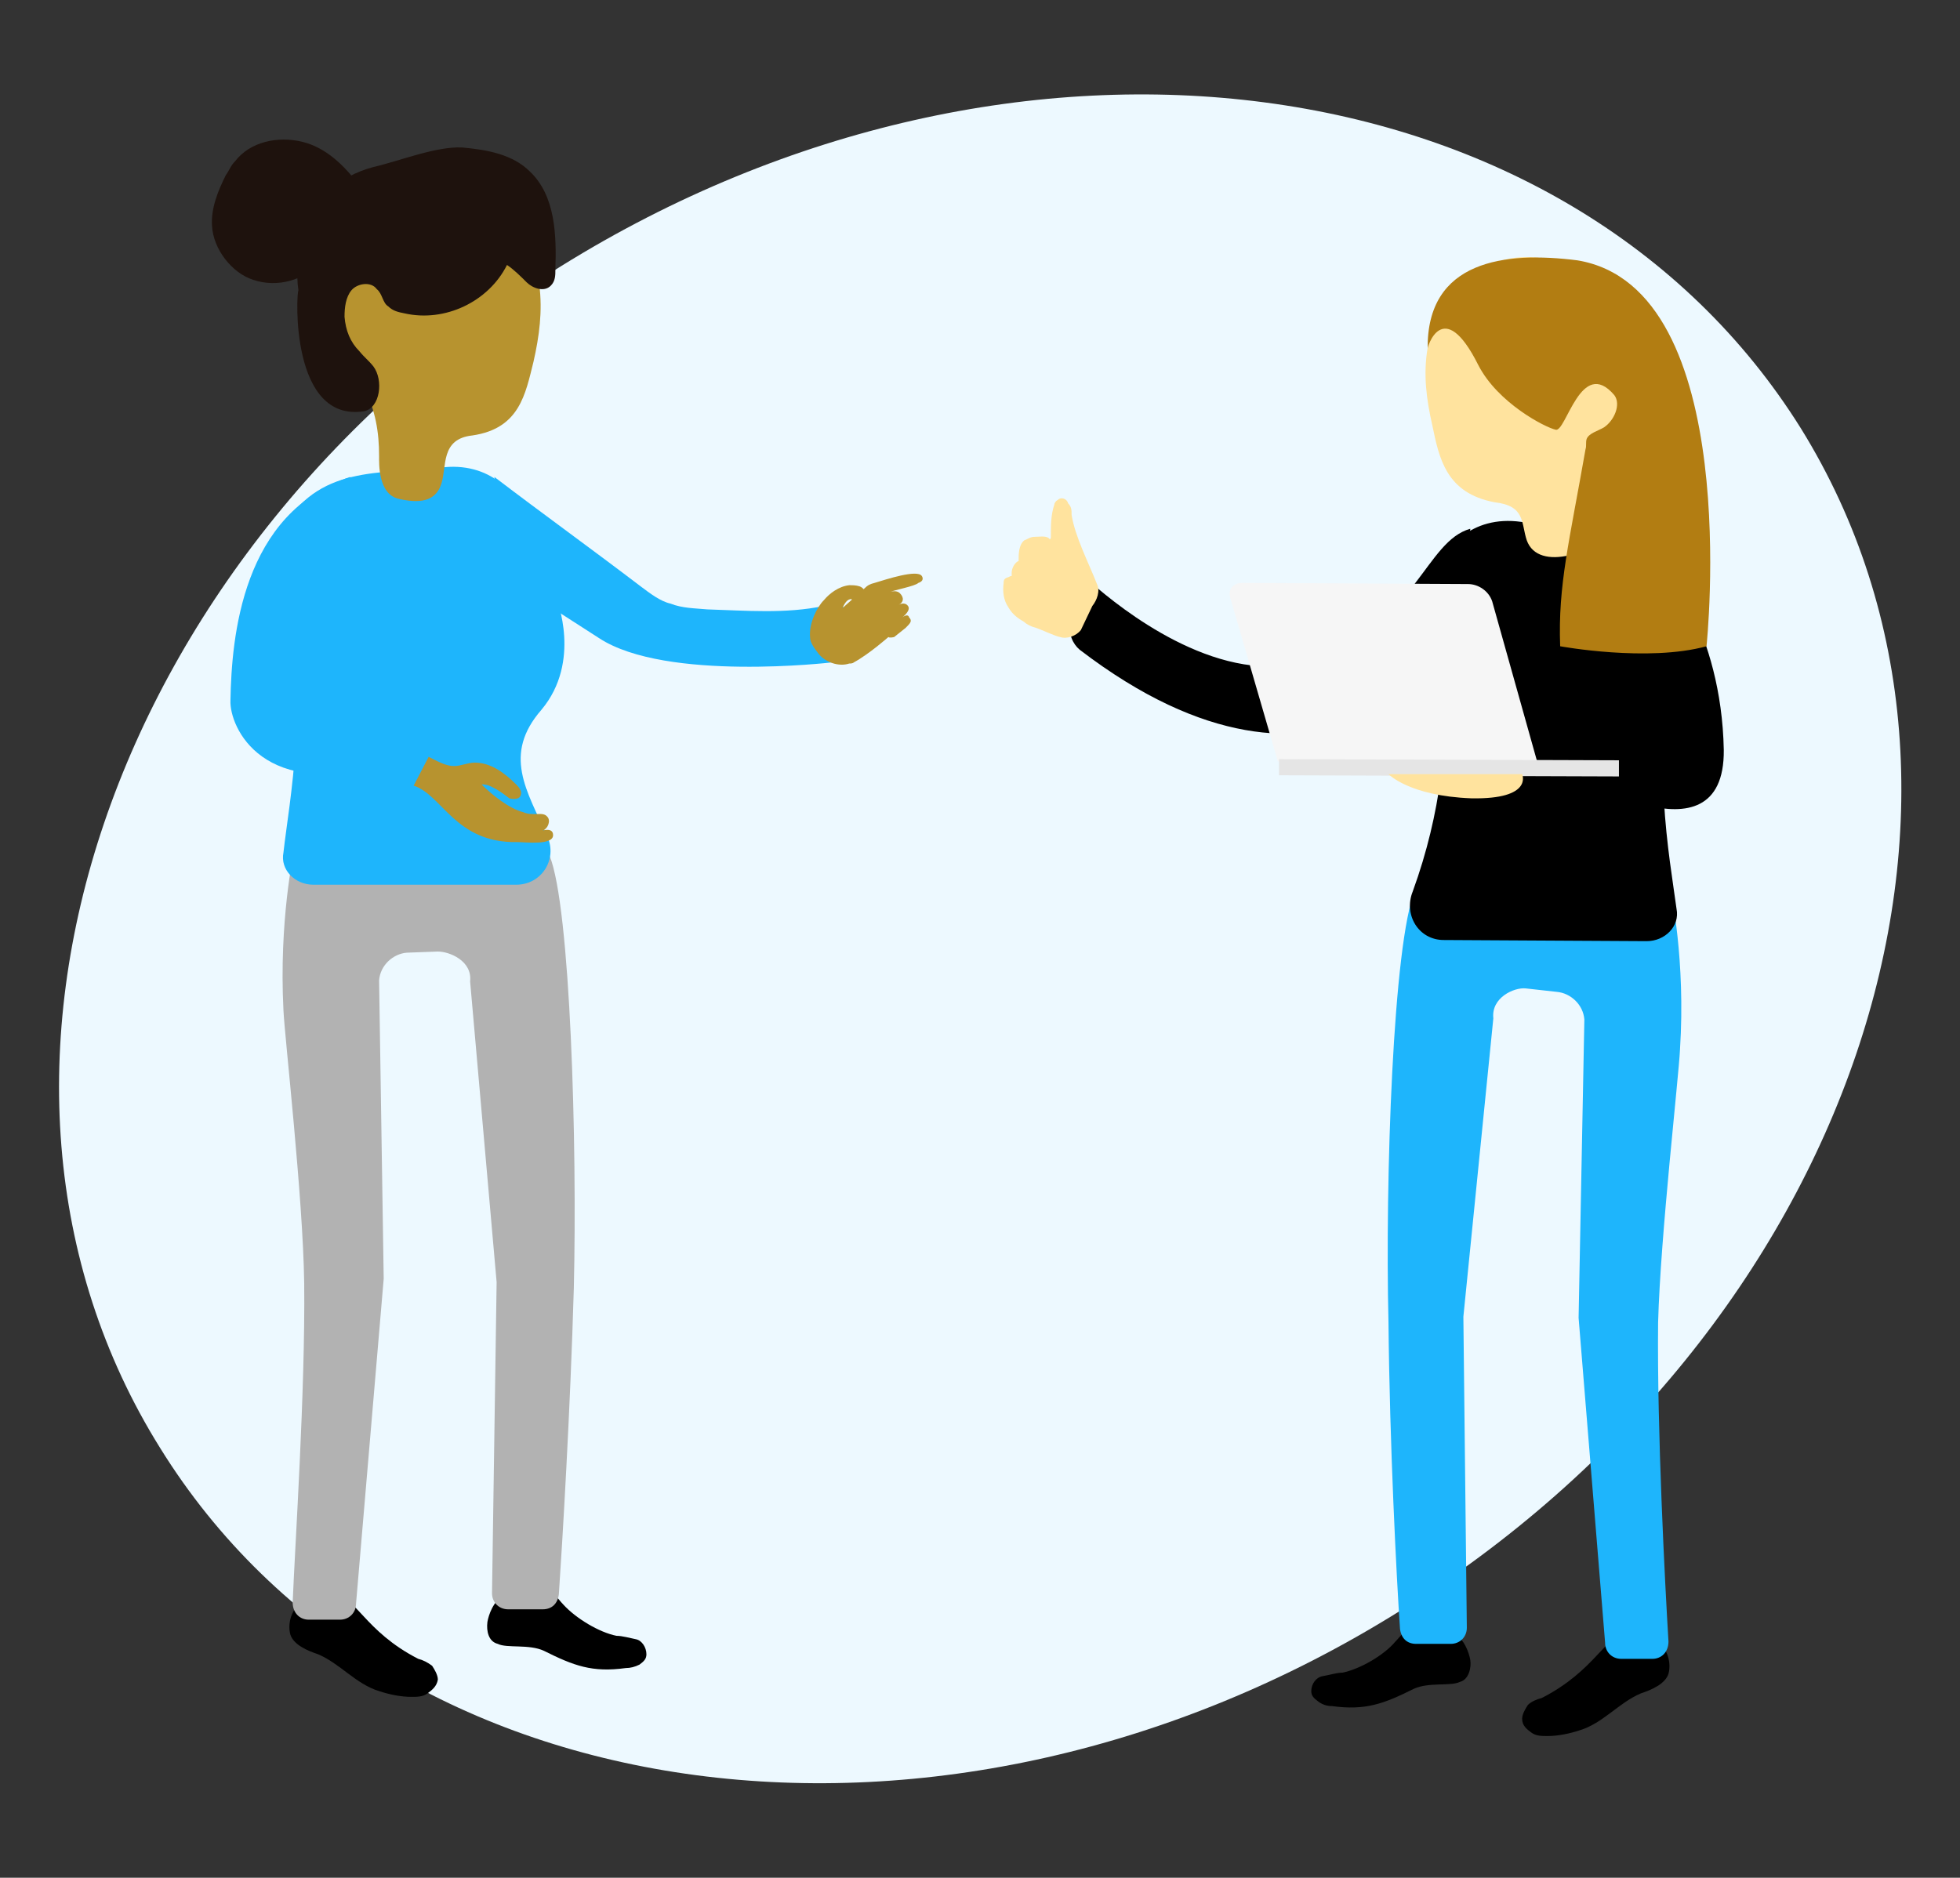 <?xml version="1.0" encoding="utf-8"?>
<!-- Generator: Adobe Illustrator 23.0.3, SVG Export Plug-In . SVG Version: 6.00 Build 0)  -->
<svg version="1.1" id="Capa_1" xmlns="http://www.w3.org/2000/svg" xmlns:xlink="http://www.w3.org/1999/xlink" x="0px" y="0px"
	 viewBox="0 0 170.1 163" style="enable-background:new 0 0 170.1 163;" xml:space="preserve">
<rect x="0" y="0" width="170.1" height="163" fill="#333333" stroke="none"/>
<style type="text/css">
	.st0{fill:#EDF9FF;}
	.st1{fill:#1EB5FC;}
	.st2{fill:#FFE39E;}
	.st3{fill:#F6F6F6;}
	.st4{fill:#E5E5E5;}
	.st5{fill:#B27D12;}
	.st6{fill:#B2B2B2;}
	.st7{fill:#B7932F;}
	.st8{fill:#1E120D;}
</style>
<g>
	<path class="st0" d="M121.4,139.9c39.3-24.4,54.9-70.4,34.9-102.7C136.2,5,88.1-1.4,48.7,23.1C9.4,47.5-6.2,93.5,13.9,125.7
		C33.9,158,82.1,164.4,121.4,139.9z"/>
	<path d="M126.2,141.8c0.9,0.5,1.3,1.7,1.4,2.3c0.1,0.6-0.1,1.7-0.9,1.9c-0.8,0.4-2.7,0-4,0.6c-2.6,1.3-4.2,1.9-7.1,1.5
		c-0.4,0-0.8-0.1-1.2-0.4c-0.4-0.3-0.6-0.5-0.6-0.9c0-0.6,0.4-1.2,1-1.3c0.6-0.1,1.2-0.3,1.7-0.3c1.5-0.3,3.6-1.5,4.6-2.7
		c0.5-0.5,1.5-1.9,2.2-1.8"/>
	<path d="M143.4,142.3c1.2,0.4,1.7,1.9,1.4,3c-0.3,0.9-1.5,1.4-2.4,1.7c-1.9,0.8-3.3,2.6-5.3,3.2c-0.9,0.3-1.9,0.5-2.8,0.5
		c-0.5,0-1,0-1.4-0.3c-0.4-0.3-0.8-0.6-0.8-1.2c0-0.4,0.3-0.9,0.5-1.2c0.3-0.3,0.8-0.5,1.2-0.6c4.7-2.4,5.6-5.6,7.1-5.3"/>
	<path class="st1" d="M145,77.4c0,0,1.3,5.9,0.8,13.7c-0.1,2.3-1.7,16.2-1.9,23.7c-0.1,9.4,0.6,22.7,0.9,27.7c0,0.9-0.6,1.5-1.4,1.5
		h-2.7c-0.8,0-1.4-0.6-1.4-1.4l-2.3-28.2l0.5-25.9c-0.1-1.3-1.2-2.3-2.4-2.4l-2.7-0.3c-1-0.1-3,0.8-2.8,2.6l-2.6,25.9l0.3,27
		c0,0.8-0.6,1.4-1.4,1.4h-3c-0.8,0-1.3-0.5-1.4-1.3c-0.3-4.4-0.9-16-1-26.6c-0.3-12.4,0.4-33,2.3-37.5"/>
	<path d="M145.4,55.8c-2.2,10-0.5,18.6,0.1,23.1c0.3,1.5-1,2.8-2.6,2.8l-17.6-0.1c-2.2,0-3.5-2.2-2.7-4.2c5.1-14,1.7-24.8,2.1-27.2
		c0.4-2.6,3-5.5,7.3-4.9c4.4,0.6,10.3-0.3,13.5,5.1C146.8,52.6,145.4,55.8,145.4,55.8z"/>
	<path class="st2" d="M124.3,36.9c-0.5-2.2-0.8-4.4-0.4-6.7c0.8-4.6,4.2-6.9,6.5-7.6c3-0.9,7.3,0.4,9.1,3c3.6,5.5,0.9,10.8-0.4,13.6
		c-1,2.1-1.2,3-1.2,5.3c0,0.6,0.1,3.3-1.7,3.7c-1.7,0.4-3.2,0.1-3.7-1.3c-0.5-1.5-0.1-3-2.8-3.3C125.5,42.8,124.9,39.8,124.3,36.9z"
		/>
	<path d="M144.3,48.9c0,0,5.1,5.8,5.3,16.2c0.1,10.4-13.5,1.8-13.5,1.8"/>
	<path d="M126.7,55.9c0,0-11.2,17.2-33,0.5c-0.6-0.5-1-1.4-0.8-2.3l0.6-2.4c0.3-0.8,1.2-1.2,1.8-0.6c3.2,2.7,11.6,8.9,19,6
		c8.7-3.2,9.4-10.1,13.3-11.2"/>
	<path class="st3" d="M133.4,66.1l-3.9-13.9c-0.3-0.9-1.2-1.5-2.1-1.5l-19.6-0.1c-0.8,0-1.3,0.6-1,1.4l4.1,14.1H133.4z"/>
	<path class="st4" d="M111,67.3l29.5,0.1l0-1.4L111,65.9L111,67.3z"/>
	<path class="st2" d="M120.5,67.2c0,0,1.8,1.9,7.2,2.1c5.4,0.1,4.4-2.1,4.4-2.1H120.5z"/>
	<path class="st2" d="M93.8,54.7c-0.4,0.5-1.2,0.8-1.8,0.6c-0.5-0.1-1.5-0.6-2.1-0.8c-0.4-0.1-0.8-0.3-1-0.5c-0.5-0.3-1-0.6-1.4-1.3
		c-0.4-0.6-0.5-1.3-0.4-2.1c0-0.3,0.1-0.4,0.4-0.5c0.1,0,0.1-0.1,0.3-0.1c0-0.1,0-0.1,0-0.3c0-0.4,0.3-0.9,0.6-1
		c0-0.6,0-1.4,0.5-1.8c0.3-0.1,0.5-0.3,0.9-0.3c0.4,0,0.9-0.1,1.2,0.1l0.1,0.1c0.1,0,0.1-0.1,0.1-0.3c0-0.9,0-1.8,0.3-2.7
		c0-0.1,0.1-0.3,0.3-0.4c0.3-0.3,0.8-0.1,0.9,0.3c0.3,0.3,0.3,0.6,0.3,1c0.3,1.9,1.5,4.2,2.2,6c0.3,0.6,0,1.4-0.4,1.9L93.8,54.7z"/>
	<path class="st5" d="M128.3,31.7c1.7,3.3,5.8,5.4,6.7,5.6c0.9,0.3,2.2-6.4,5.1-3c0.6,0.8,0,2.2-0.9,2.8c-0.5,0.3-1.3,0.5-1.5,1
		c-0.1,0.3,0,0.6-0.1,0.9c-1.4,8-2.4,11.8-2.2,17.1c0,0,7.6,1.4,12.7,0c0,0,3.3-31.1-11.2-33.5c-6.3-0.8-13.1,0-13,7.7
		C123.8,30.3,125.2,25.5,128.3,31.7z"/>
	<path d="M43.7,138.5c-0.9,0.5-1.3,1.7-1.4,2.3c-0.1,0.8,0.1,1.7,0.9,1.9c0.8,0.4,2.7,0,4,0.6c2.6,1.3,4.2,1.9,7.1,1.5
		c0.4,0,0.8-0.1,1.2-0.3c0.4-0.3,0.6-0.5,0.6-0.9c0-0.6-0.4-1.2-0.9-1.3c-0.5-0.1-1.2-0.3-1.7-0.3c-1.5-0.3-3.5-1.5-4.6-2.7
		c-0.5-0.5-1.4-1.9-2.2-1.8"/>
	<path d="M26.6,138.9c-1.2,0.4-1.7,1.9-1.4,3c0.3,0.9,1.5,1.4,2.4,1.7c1.9,0.8,3.3,2.6,5.3,3.2c0.9,0.3,1.9,0.5,2.8,0.5
		c0.5,0,1,0,1.4-0.3c0.4-0.3,0.8-0.6,0.9-1.2c0-0.4-0.3-0.9-0.5-1.2c-0.4-0.3-0.8-0.5-1.2-0.6c-4.7-2.4-5.5-5.6-7.1-5.3"/>
	<path class="st1" d="M30.4,41.4C21,44.5,20.1,55.3,20,60.8c-0.1,2.3,2.8,8.9,13.9,5.4"/>
	<path class="st6" d="M25.5,74c0,0-1.3,5.9-0.9,13.7c0.1,2.3,1.7,16.2,1.8,23.7c0.1,9.4-0.8,22.7-1,27.7c0,0.9,0.6,1.5,1.4,1.5h2.7
		c0.8,0,1.4-0.6,1.4-1.4l2.4-28.2l-0.4-25.9c0.1-1.3,1.2-2.3,2.4-2.4l2.7-0.1c1,0,3,0.8,2.8,2.6l2.3,26.1l-0.4,27
		c0,0.8,0.6,1.4,1.4,1.4h3c0.8,0,1.3-0.5,1.4-1.3c0.3-4.4,1-16,1.3-26.6c0.3-12.5-0.3-33.1-2.1-37.5"/>
	<path class="st1" d="M24.7,50.9c2.2,10,0.4,18.6-0.1,23.1c-0.3,1.5,1,2.8,2.6,2.8h17.6c2.2,0,3.6-2.2,2.7-4.2
		c-1.8-4-3.9-7.1-0.5-11c3.5-4.2,1.3-9.6,1.3-9.6s-2.6-4-2.8-6.5c-0.3-2.6-3-5.5-7.3-4.9c-4.4,0.6-10.3-0.4-13.5,5
		C23.3,47.7,24.7,50.9,24.7,50.9z"/>
	<path class="st7" d="M46.3,31.4c0.5-2.2,0.8-4.4,0.5-6.7c-0.6-4.6-4.2-6.9-6.5-7.7c-3-0.9-7.3,0.4-9.1,3c-3.6,5.5-1,10.8,0.4,13.6
		c1,2.1,1.3,3.9,1.3,6c0,0.6-0.1,3.3,1.7,3.7c1.7,0.4,3.2,0.3,3.7-1.3c0.5-1.5-0.1-3.9,2.7-4.2C45.1,37.2,45.6,34.2,46.3,31.4z"/>
	<path class="st8" d="M31.6,35.7c1.4-0.3,1.7-2.7,0.8-3.9c-0.4-0.5-0.8-0.8-1.2-1.3c-0.8-0.8-1.2-1.8-1.3-3c0-0.8,0.1-1.7,0.6-2.3
		c0.5-0.6,1.7-0.8,2.2-0.1c0.5,0.4,0.5,1.2,1,1.5c0.4,0.4,0.9,0.5,1.4,0.6c3.5,0.8,7.3-1,8.9-4.2c0.6,0.4,1.2,1,1.7,1.5
		c0.5,0.5,1.5,0.9,2.1,0.3c0.4-0.4,0.4-0.9,0.4-1.4c0.1-3,0-6.4-2.2-8.5c-1.5-1.5-3.7-1.9-5.9-2.1c-2.3-0.1-5.5,1.2-7.7,1.7
		c-6.4,1.7-6.9,8.1-6.5,10.7C25.7,25.5,25.2,36.7,31.6,35.7z"/>
	<path class="st8" d="M27.8,22.8c-1.4,1.5-3.7,2.2-5.8,1.5c-1.9-0.6-3.5-2.7-3.6-4.7c-0.1-1.5,0.5-3,1.2-4.4
		c0.3-0.4,0.4-0.8,0.8-1.2c1.3-1.7,3.7-2.2,5.8-1.7s3.7,2.1,4.9,3.7"/>
	<path class="st1" d="M42.9,41.4c4.2,3.2,8.5,6.3,12.7,9.5c0.8,0.6,1.7,1.3,2.6,1.5c1,0.4,2.1,0.4,3.2,0.5c3.3,0.1,6.8,0.4,10.1-0.3
		c0.8-0.1,1.8-0.1,2.2,0.5c0.1,0.3,0.1,0.5,0.1,0.8c0,0.8,0,1.2-0.1,1.9c-0.3,0.8-0.8,1.5-1.5,1.7c0,0-14.4,1.7-20.2-2.1
		c-5.8-3.7-6.7-4.4-6.7-4.4"/>
	<path class="st7" d="M70.3,55.3c-0.1-1.2,0.6-2.6,1.2-3.2c0.5-0.6,1.3-1.2,2.2-1.3c0.3,0,0.6,0,0.9,0.1c0.3,0.1,0.5,0.4,0.5,0.6
		s0,1-0.3,1.2C74.2,53,74,52.2,73.9,52c-0.4,0-0.6,0.4-0.8,0.8l1.9-1.7c0.3-0.3,0.5-0.4,0.9-0.5c1-0.3,3.7-1.2,4.1-0.6
		c0,0,0.3,0.4-0.3,0.6c-0.3,0.3-2.1,0.6-2.8,0.9c0,0,0.8-0.4,1.2,0c0.4,0.4,0.3,0.8-0.1,1c0,0,0.5-0.3,0.8,0.1c0.3,0.4-0.5,1-0.5,1
		s0.5-0.4,0.6,0c0.3,0.3,0.1,0.5-0.3,0.9l-1,0.8c0,0-0.4,0.1-0.5,0c0,0-1.7,1.5-3,2.2c-0.1,0.1-0.3,0.1-0.4,0.1
		c-0.9,0.3-2.1-0.1-2.7-0.9C70.7,56.3,70.3,55.8,70.3,55.3z"/>
	<path class="st7" d="M37.2,65.7c0.8,0.4,1.5,0.8,2.2,0.8c0.6,0,1.2-0.3,1.8-0.3c1.4,0,2.6,0.9,3.6,1.9c0.3,0.3,0.5,0.6,0.4,0.9
		c-0.1,0.4-0.6,0.4-1,0.3c-0.5-0.4-1.7-1.3-2.4-1.2c0.9,0.9,2.4,2.1,3.6,2.4c0.9,0.4,1.7-0.1,2.1,0.4c0.3,0.3,0.1,1-0.4,1.2
		c0,0,0.9-0.3,0.9,0.4c0,0.9-2.4,0.6-3.1,0.6c-5.4,0.1-6.5-4.1-9-4.9"/>
</g>
</svg>
